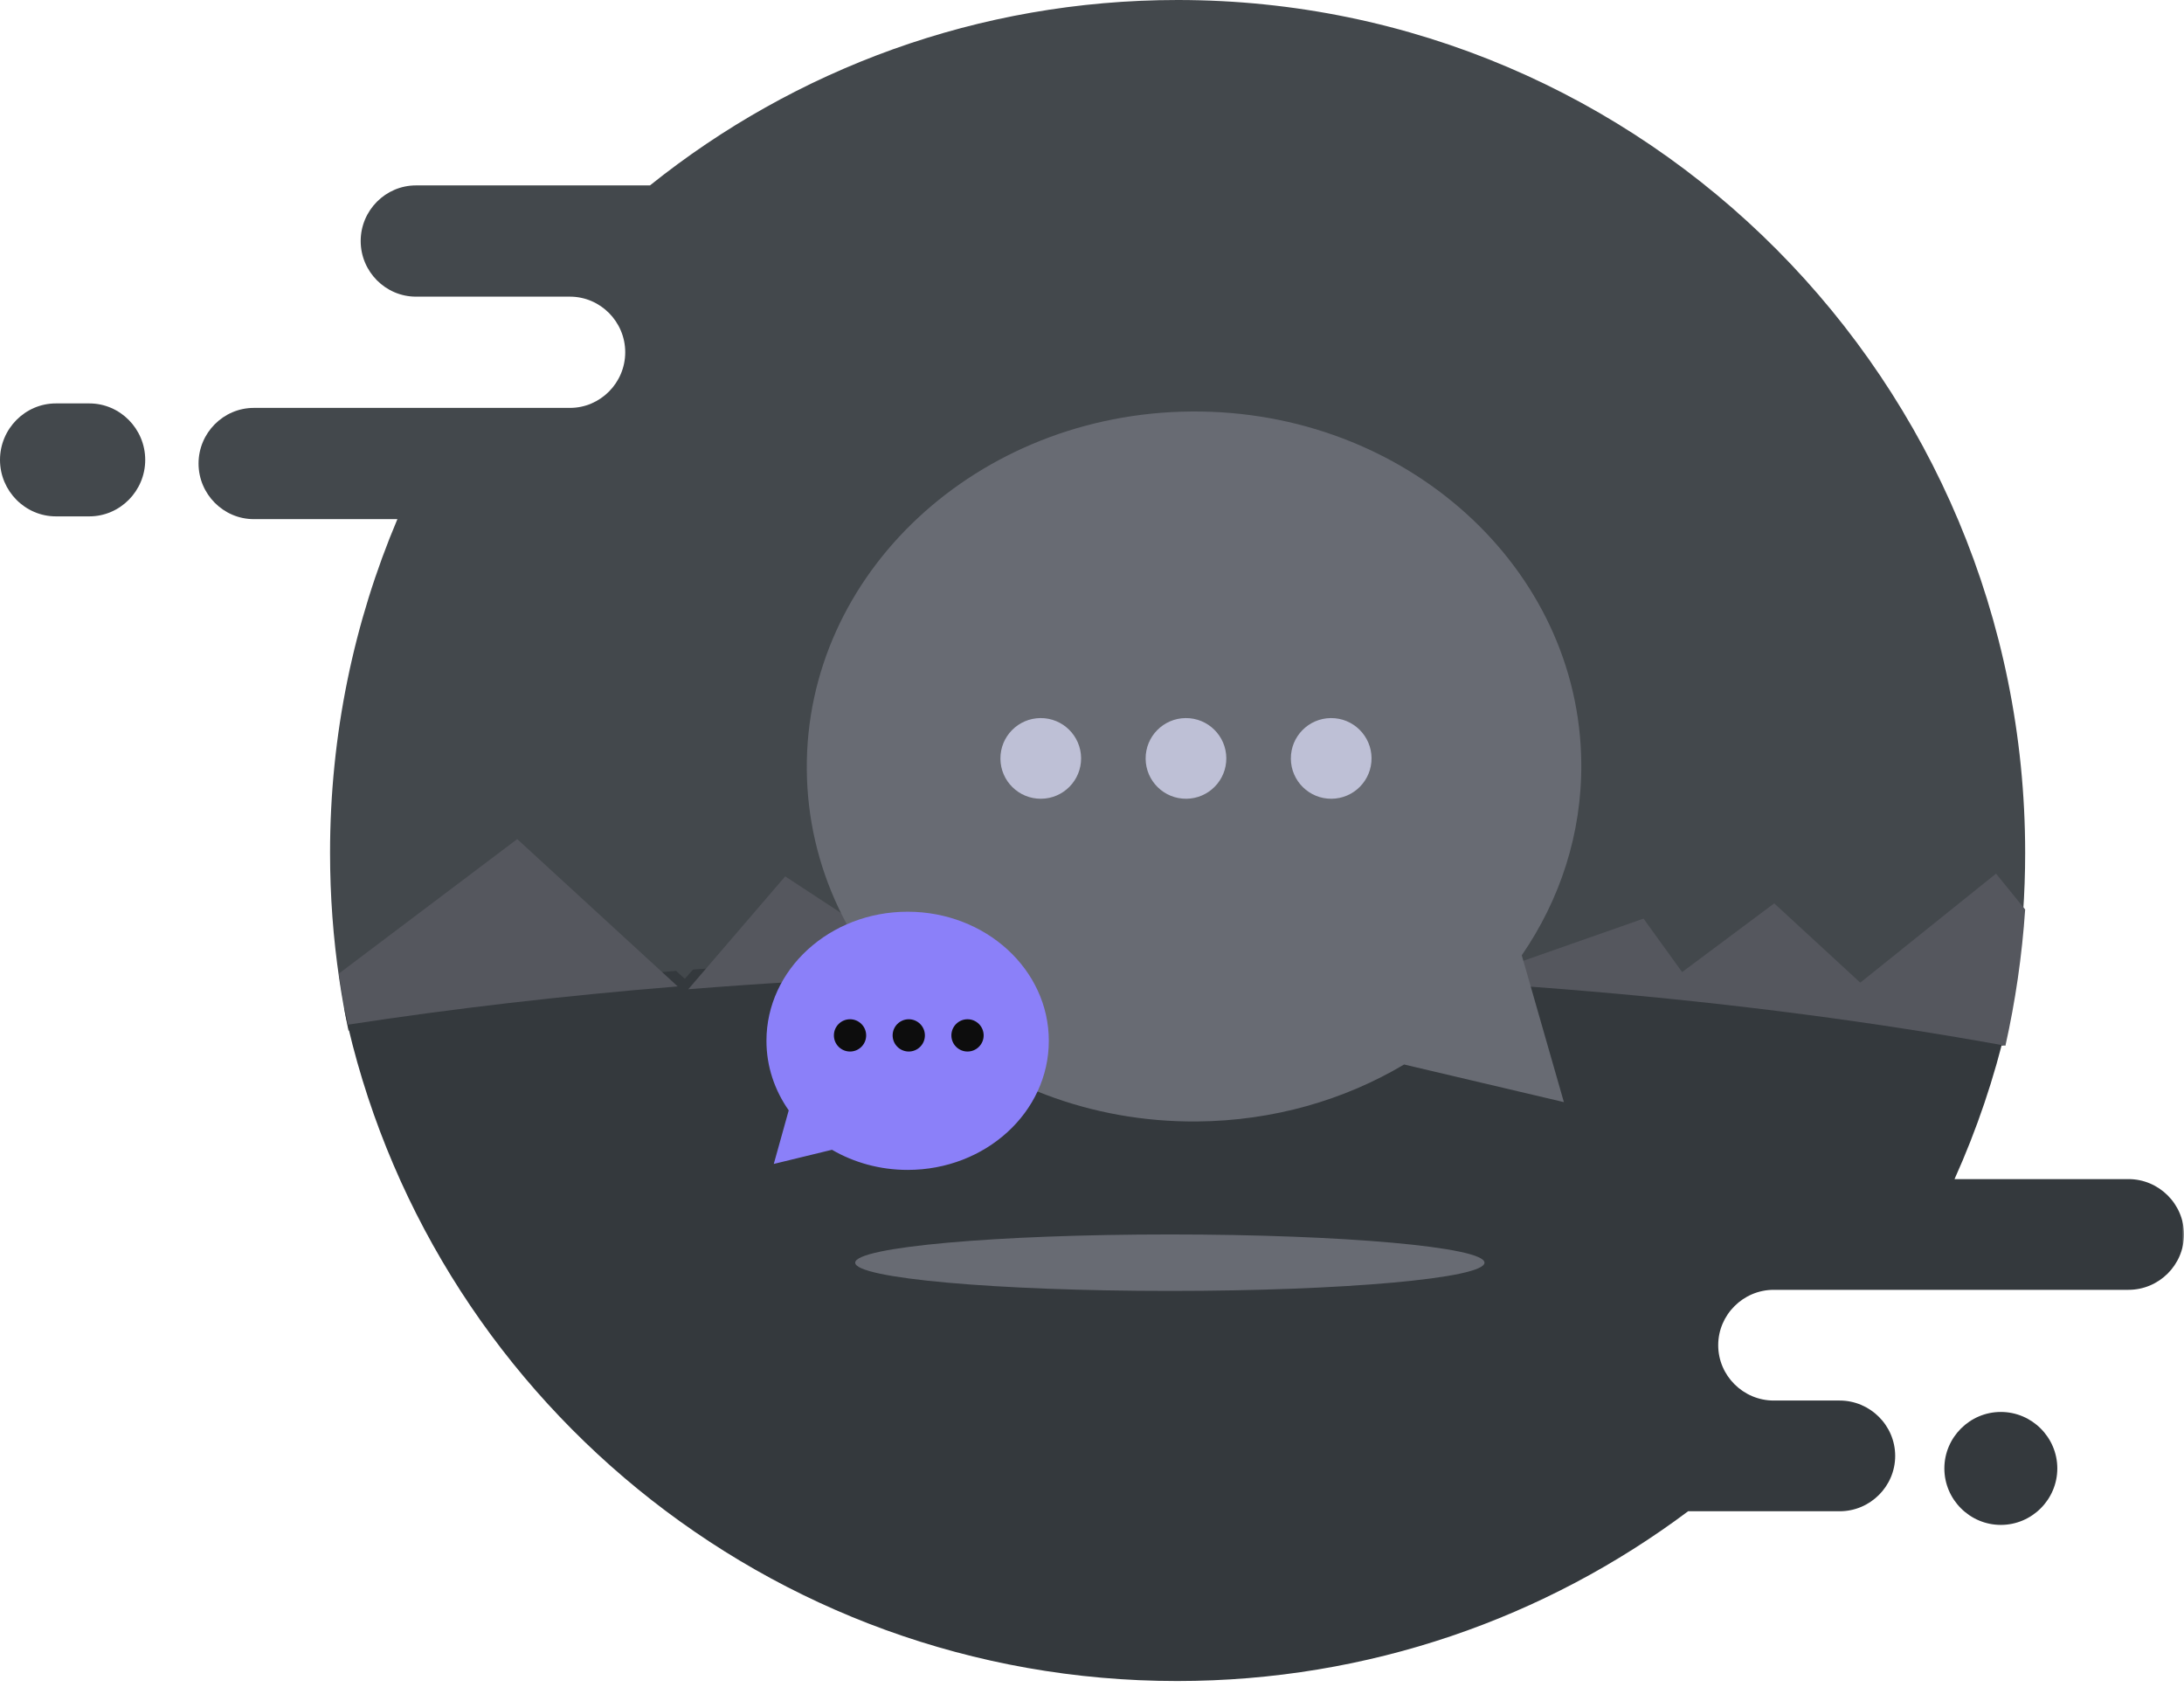<svg width="495" height="384" viewBox="0 0 495 384" fill="none" xmlns="http://www.w3.org/2000/svg">
<g id="No Chat History">
<path id="Fill 1" fill-rule="evenodd" clip-rule="evenodd" d="M266.903 0C221.687 0 180.128 15.72 147.313 42.02H94.277C87.387 42.02 81.749 47.693 81.749 54.626C81.749 61.559 87.387 67.232 94.277 67.232H121.268H129.178C136.068 67.232 141.706 72.904 141.706 79.838C141.706 83.3 140.294 86.46 138.023 88.737C135.759 91.023 132.619 92.444 129.178 92.444H112.303H102.986H57.528C50.638 92.444 45 98.116 45 105.049C45 111.983 50.638 117.655 57.528 117.655H90.071C80.247 140.886 74.806 166.446 74.806 193.291C74.806 203.031 75.524 212.603 76.902 221.957C77.479 225.865 78.172 229.739 78.982 233.571C102.618 229.932 127.691 227.008 153.866 224.873L155.837 226.68L157.692 224.571C189.137 222.108 222.144 220.797 256.187 220.797C328.516 220.797 396.201 226.714 454.072 237C456.302 227.268 457.806 217.259 458.516 207.023C458.841 202.485 459 197.905 459 193.291C459 86.536 372.999 0 266.903 0Z" fill="#43484C"/>
<path id="Fill 3" fill-rule="evenodd" clip-rule="evenodd" d="M20.247 91.428H12.668C5.7 91.428 0 97.188 0 104.228C0 111.268 5.7 117.028 12.668 117.028H20.247C27.214 117.028 32.914 111.268 32.914 104.228C32.914 97.188 27.214 91.428 20.247 91.428Z" fill="#43484C"/>
<g id="Group 7">
<mask id="mask0_201_141" style="mask-type:luminance" maskUnits="userSpaceOnUse" x="78" y="219" width="417" height="165">
<path id="Clip 6" fill-rule="evenodd" clip-rule="evenodd" d="M495 219V384H286.5H78V219H495Z" fill="white"/>
</mask>
<g mask="url(#mask0_201_141)">
<path id="Fill 5" fill-rule="evenodd" clip-rule="evenodd" d="M495 279.775C495 286.675 489.336 292.321 482.413 292.321H402.016C398.559 292.321 395.405 293.734 393.131 296.009C390.849 298.276 389.43 301.421 389.43 304.867C389.43 311.768 395.094 317.413 402.016 317.413H416.954C420.41 317.413 423.566 318.827 425.84 321.102C428.122 323.369 429.54 326.514 429.54 329.96C429.54 336.86 423.876 342.506 416.954 342.506H382.608C350.344 366.662 310.251 380.981 266.802 380.981C174.004 380.981 96.503 315.699 78 228.695C101.747 225.073 126.937 222.162 153.235 220.038L155.215 221.836L157.079 219.736C188.671 217.286 221.833 215.981 256.036 215.981C328.703 215.981 396.705 221.869 454.847 232.107C452.02 244.302 448.026 256.045 442.991 267.228H482.413C485.879 267.228 489.017 268.642 491.3 270.917C493.582 273.184 495 276.328 495 279.775Z" fill="#34393D"/>
</g>
</g>
<path id="Fill 8" fill-rule="evenodd" clip-rule="evenodd" d="M459 206.12C458.285 216.665 456.771 226.975 454.525 237C396.235 226.404 328.06 220.31 255.208 220.31C220.919 220.31 187.673 221.66 156 224.196L177.965 198.615L212.134 221.028L258.388 208.19L337.959 220.31L372.503 208.19L381.252 220.31L402.126 204.736L421.632 222.707L452.396 198L459 206.12Z" fill="#55575E"/>
<path id="Fill 10" fill-rule="evenodd" clip-rule="evenodd" d="M344.905 216.502C353.565 203.915 358.526 188.987 358.397 173.012C358.043 128.578 318.46 92.873 269.986 93.26C221.512 93.648 182.505 129.983 182.86 174.416C183.214 218.849 222.798 254.555 271.271 254.168C288.59 254.03 304.7 249.3 318.238 241.253L354.454 249.78L344.905 216.502Z" fill="#686B73"/>
<path id="Fill 12" fill-rule="evenodd" clip-rule="evenodd" d="M245.029 171.813C245.069 176.862 241.008 180.988 235.959 181.028C230.909 181.069 226.783 177.008 226.743 171.959C226.703 166.909 230.763 162.784 235.813 162.743C240.861 162.703 244.987 166.763 245.029 171.813Z" fill="#BEC0D6"/>
<path id="Fill 14" fill-rule="evenodd" clip-rule="evenodd" d="M277.942 171.812C277.982 176.862 273.922 180.988 268.872 181.028C263.822 181.068 259.696 177.008 259.657 171.959C259.616 166.909 263.677 162.783 268.726 162.743C273.775 162.703 277.901 166.763 277.942 171.812Z" fill="#BEC0D6"/>
<path id="Fill 16" fill-rule="evenodd" clip-rule="evenodd" d="M310.856 171.812C310.897 176.861 306.836 180.987 301.786 181.028C296.737 181.068 292.611 177.008 292.571 171.958C292.53 166.908 296.591 162.783 301.641 162.743C306.689 162.702 310.815 166.763 310.856 171.812Z" fill="#BEC0D6"/>
<path id="Fill 20" fill-rule="evenodd" clip-rule="evenodd" d="M173.714 235.887C173.714 241.693 175.571 247.099 178.763 251.649L175.376 263.789L188.564 260.581C193.523 263.465 199.402 265.143 205.714 265.143C223.388 265.143 237.714 252.044 237.714 235.887C237.714 219.728 223.388 206.629 205.714 206.629C188.041 206.629 173.714 219.728 173.714 235.887Z" fill="url(#paint0_linear_201_141)"/>
<g id="Frame 148">
<path id="Fill 26" fill-rule="evenodd" clip-rule="evenodd" d="M189 234.658C189 236.677 190.637 238.314 192.657 238.314C194.676 238.314 196.314 236.677 196.314 234.658C196.314 232.638 194.676 231 192.657 231C190.637 231 189 232.638 189 234.658Z" fill="#0D0D0D"/>
<path id="Fill 24" fill-rule="evenodd" clip-rule="evenodd" d="M202.314 234.658C202.314 236.677 203.951 238.314 205.971 238.314C207.99 238.314 209.628 236.677 209.628 234.658C209.628 232.638 207.99 231 205.971 231C203.951 231 202.314 232.638 202.314 234.658Z" fill="#0D0D0D"/>
<path id="Fill 22" fill-rule="evenodd" clip-rule="evenodd" d="M215.629 234.658C215.629 236.677 217.265 238.314 219.285 238.314C221.305 238.314 222.943 236.677 222.943 234.658C222.943 232.638 221.305 231 219.285 231C217.265 231 215.629 232.638 215.629 234.658Z" fill="#0D0D0D"/>
</g>
<path id="Fill 28" fill-rule="evenodd" clip-rule="evenodd" d="M153.6 223.557C127.481 225.685 102.461 228.601 78.876 232.228C78.067 228.408 77.375 224.546 76.8 220.65L117.229 190.171L153.6 223.557Z" fill="#55575E"/>
<path id="Fill 30" fill-rule="evenodd" clip-rule="evenodd" d="M336.457 286.171C336.457 289.706 304.529 292.571 265.143 292.571C225.757 292.571 193.829 289.706 193.829 286.171C193.829 282.638 225.757 279.771 265.143 279.771C304.529 279.771 336.457 282.638 336.457 286.171Z" fill="#686B73"/>
<path id="Fill 32" fill-rule="evenodd" clip-rule="evenodd" d="M453.486 345.599C446.446 345.599 440.686 339.839 440.686 332.799C440.686 325.76 446.446 320 453.486 320C460.526 320 466.286 325.76 466.286 332.799C466.286 339.839 460.526 345.599 453.486 345.599Z" fill="#34393D"/>
</g>
<defs>
<linearGradient id="paint0_linear_201_141" x1="205.714" y1="177.372" x2="147.434" y2="241.115" gradientUnits="userSpaceOnUse">
<stop stop-color="#8b80f9"/>
<stop offset="1" stop-color="#8b80f9"/>
</linearGradient>
</defs>
</svg>

